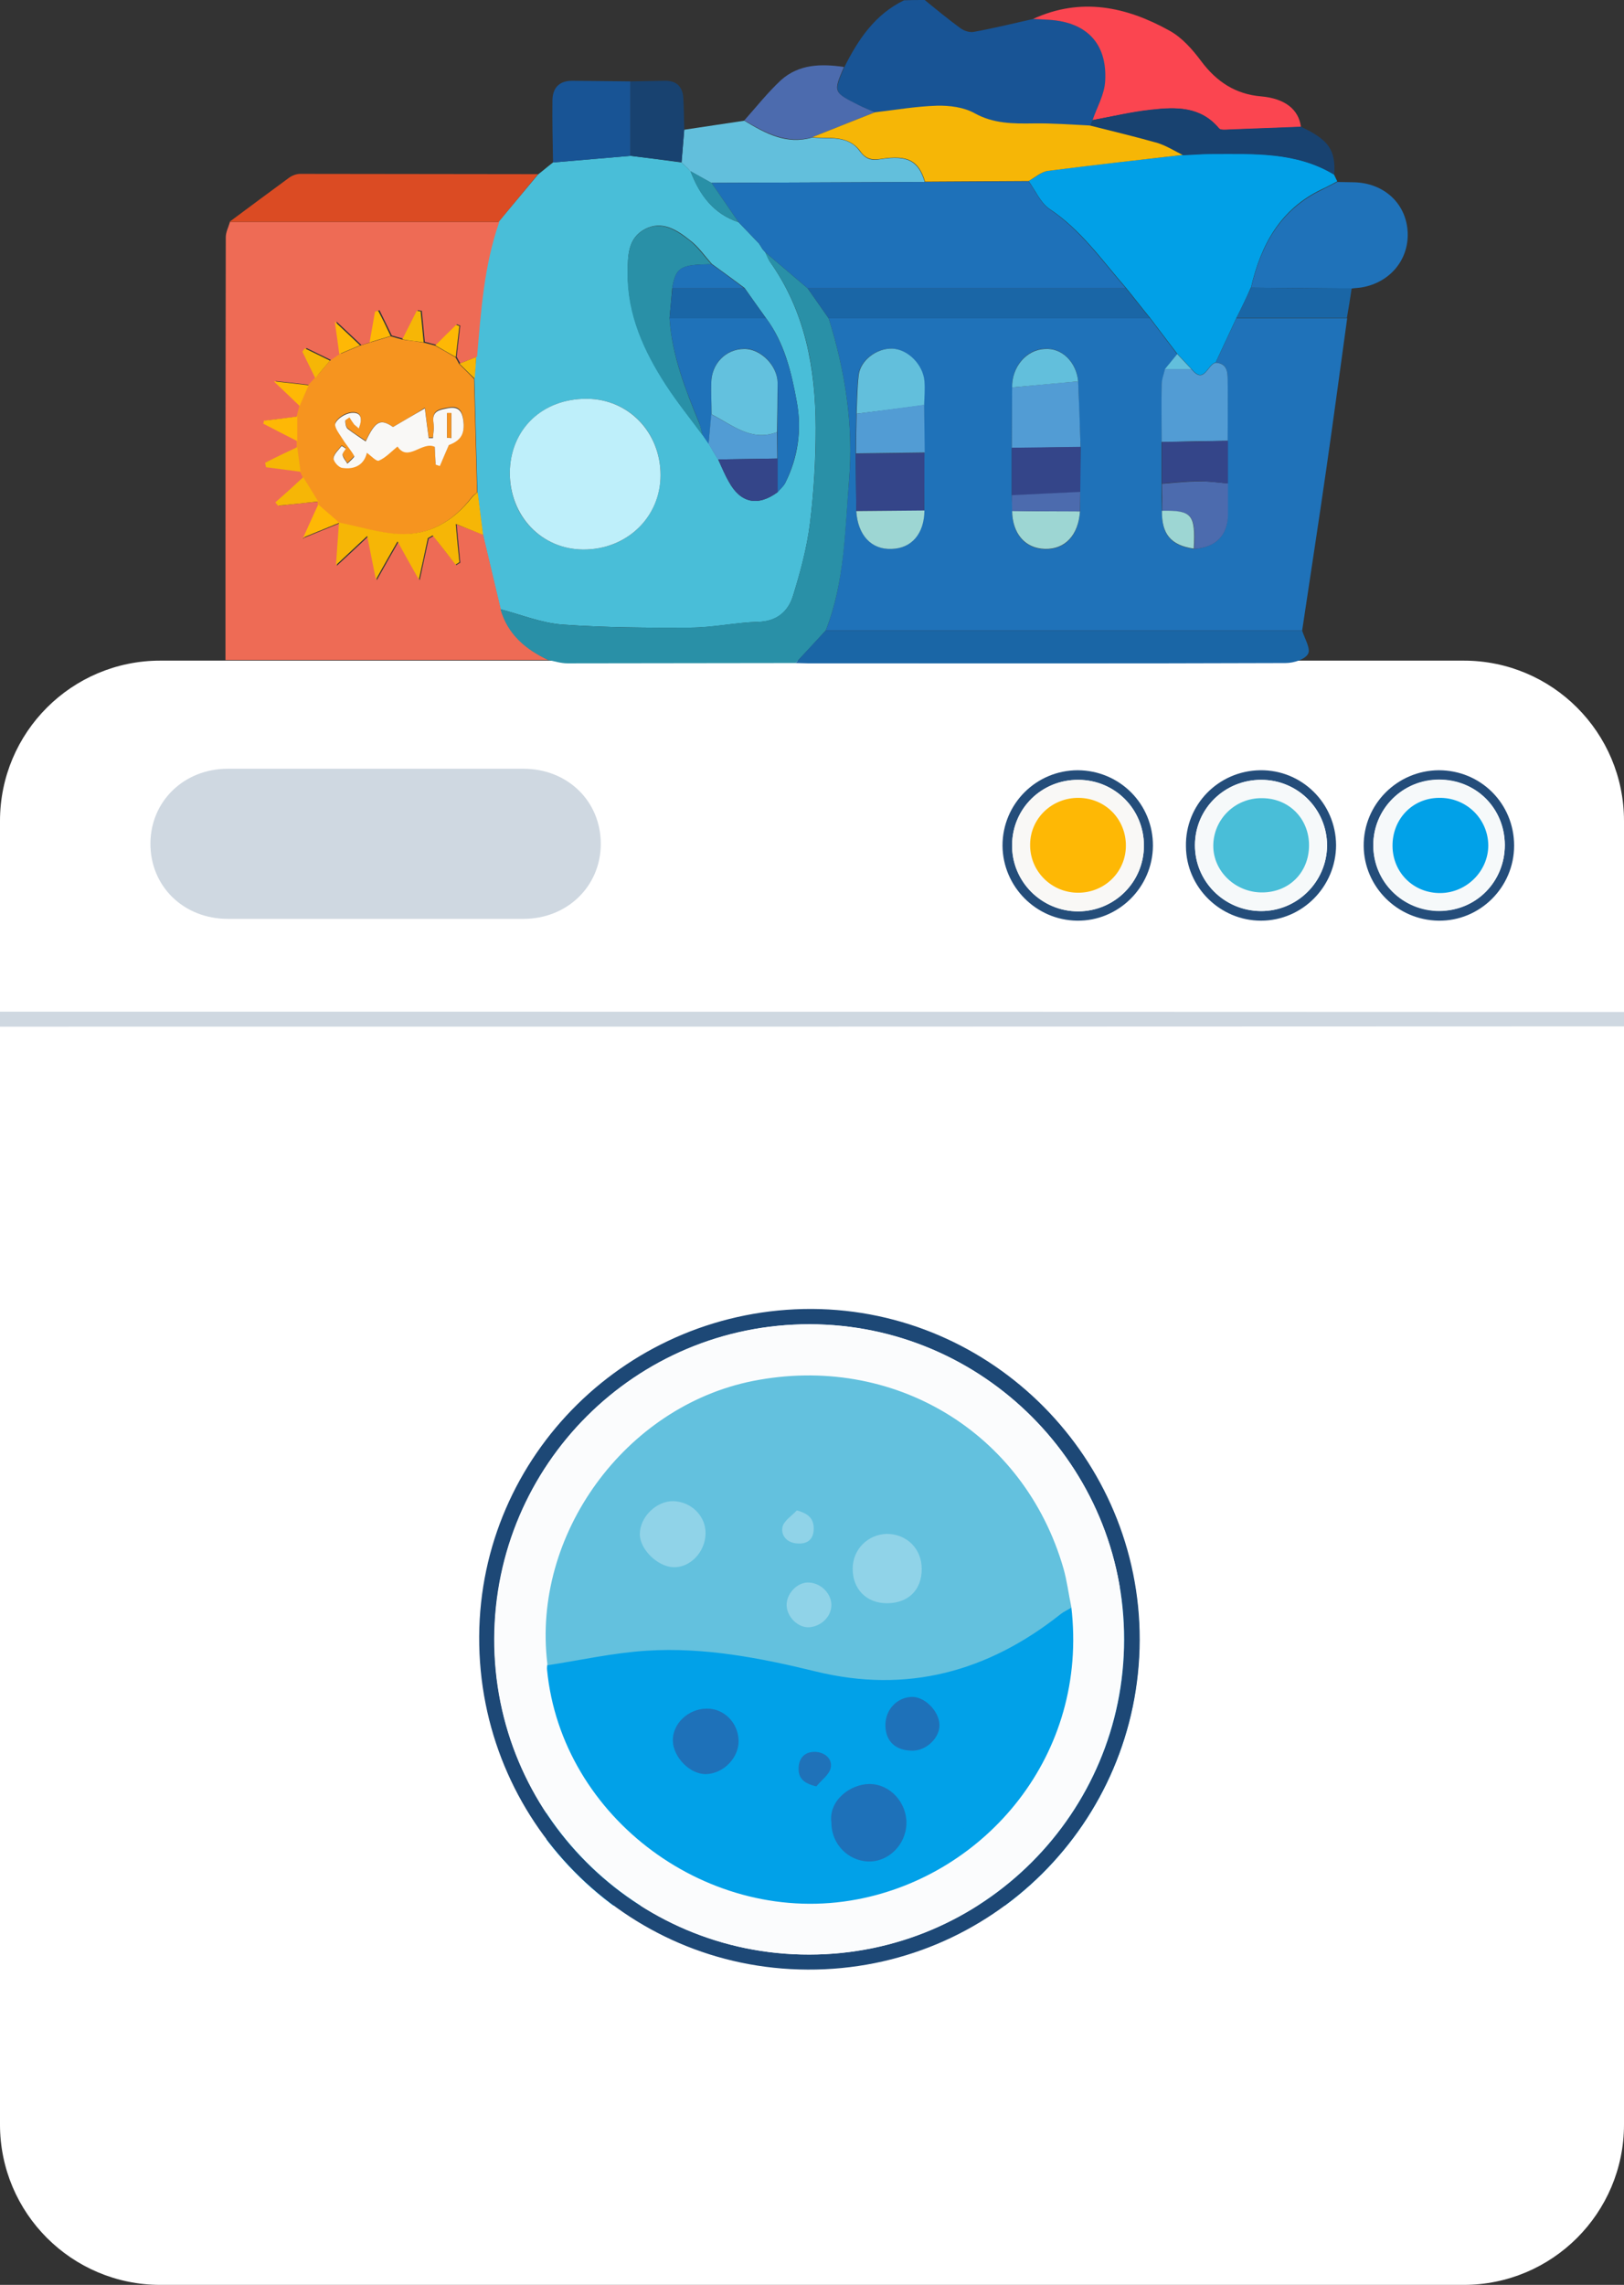 <?xml version="1.0" encoding="utf-8"?>
<!-- Generator: Adobe Illustrator 19.0.0, SVG Export Plug-In . SVG Version: 6.00 Build 0)  -->
<svg version="1.1" id="washer_pile_soap" xmlns="http://www.w3.org/2000/svg" xmlns:xlink="http://www.w3.org/1999/xlink" x="0px"
	 y="0px" width="540.9px" height="760.9px" viewBox="2015 -499.2 540.9 760.9"
	 style="enable-background:new 2015 -499.2 540.9 760.9;" xml:space="preserve">
<rect x="2015" y="-499.2" width="540.9" height="760.9" fill="#333333" stroke="none"/>
<style type="text/css">
	.st0{fill:#FFFFFF;}
	.st1{fill:#63C1DE;}
	.st2{fill:#01A1E8;}
	.st3{fill:#CFD8E1;}
	.st4{fill:#1D4876;}
	.st5{fill:#244D7A;}
	.st6{fill:#FBFCFD;}
	.st7{fill:#F6F9FA;}
	.st8{fill:#F9F8F6;}
	.st9{fill:#49BED8;}
	.st10{fill:#FEB805;}
	.st11{fill:#185495;}
	.st12{fill:#1F72B9;}
	.st13{fill:#EE6B55;}
	.st14{fill:#01A0E7;}
	.st15{fill:#2990A7;}
	.st16{fill:#1A66A6;}
	.st17{fill:#FB4550;}
	.st18{fill:#DB4B23;}
	.st19{fill:#62BFDC;}
	.st20{fill:#184270;}
	.st21{fill:#4C6BAE;}
	.st22{fill:#F6B606;}
	.st23{fill:#529CD4;}
	.st24{fill:#344589;}
	.st25{fill:#9DD6D3;}
	.st26{fill:#1E71B9;}
	.st27{fill:#F6941F;}
	.st28{fill:#BEEFFA;}
	.st29{fill:#90D3E8;}
</style>
<g>
	<path class="st0" d="M2502.5,261.7h-434.1c-29.5,0-53.4-23.9-53.4-53.4v-434.1c0-29.5,23.9-53.4,53.4-53.4h434.1
		c29.5,0,53.4,23.9,53.4,53.4v434.1C2555.9,237.8,2532,261.7,2502.5,261.7z"/>
	<circle class="st1" cx="2284.2" cy="46.9" r="88.6"/>
	<g id="waterwave1">
		<path class="st2" d="M2197.1,55.4c11.1-1.7,22.2-4.2,33.4-4.9c19-1.2,37.7,2.4,56.1,6.9c30.5,7.5,57.5,0.1,81.7-19.1
			c1-0.8,2.2-1.3,3.3-2c5.9,49.5-28.6,89.4-71.3,97.6c-49.1,9.4-98.6-27-103.4-76.5C2196.9,56.7,2197,56,2197.1,55.4z"/>
		<g id="waterwave1_1_">
			<path class="st2" d="M2477.2,55.4c11.1-1.7,22.2-4.2,33.4-4.9c19-1.2,37.7,2.4,56.1,6.9c30.5,7.5,57.5,0.1,81.7-19.1
				c1-0.8,2.2-1.3,3.3-2c5.9,49.5-28.6,89.4-71.3,97.6c-49.1,9.4-98.6-27-103.4-76.5C2477,56.7,2477.1,56,2477.2,55.4z"/>
		</g>
		<path class="st2" d="M2371.6,36.3c0,0,28.9-22,60.4,6.5c0,0,11.8,17.5,45.2,12.6l121.3,49.9l53.2-69v99.1h-454.8l0.2-80
			l138.9,54.4L2371.6,36.3z"/>
	</g>
	<path class="st0" d="M2537-97.2c-174.3-5.5-347.8-0.9-522-2.4v296.8c12,1.3,24-0.3,36,0.6c34,4,66,6,100,6c7,0,14,3,21,3
		c128.3,4.2,255.9-6.7,383.9-7.6V-96C2549.6-96.6,2543.3-97,2537-97.2z M2284,156.8c-60.8-0.2-109.7-49.8-109.5-110.9
		c0.3-60.5,49.9-109.4,110.7-109.1c60.3,0.2,109.4,49.8,109.3,110.2C2394.4,107.8,2345,157,2284,156.8z"/>
	<path class="st3" d="M2015-162.3c0,1.7,0,3.3,0,5c180.3,0,360.6,0,540.9-0.1c0-1.9,0-2.9,0-4.8
		C2375.6-162.3,2195.3-162.3,2015-162.3z"/>
	<path class="st3" d="M2139.8-193.2c-16.3,0-32.6,0-48.9,0c-14.8,0-25.9-10.9-25.8-25.2c0.1-14,11.2-24.8,25.8-24.8
		c32.8,0,65.6,0,98.4,0c14.8,0,25.9,10.9,25.8,25.2c-0.1,14-11.2,24.8-25.8,24.8C2172.7-193.2,2156.3-193.2,2139.8-193.2z"/>
	<path class="st4" d="M2394.6,46.9c-0.2,60.9-49.6,110.1-110.6,109.8c-60.8-0.2-109.7-49.8-109.4-110.9
		c0.3-60.5,49.9-109.3,110.8-109.1C2345.6-63,2394.7-13.5,2394.6,46.9z M2389.4,46.8c0-57.8-47-104.9-104.8-105
		c-57.9-0.1-104.8,46.8-105,104.7c-0.2,58,46.9,105.3,104.9,105.2C2342.4,151.6,2389.4,104.6,2389.4,46.8z"/>
	<path class="st5" d="M2519.3-217.6c0,13.9-11.4,25.2-25.2,25c-13.7-0.2-24.8-11.3-24.9-24.9c-0.1-13.8,11.1-25.1,25-25.2
		C2508.2-242.7,2519.3-231.6,2519.3-217.6z M2516.2-217.8c0-12.3-9.6-21.8-21.9-21.8c-12.2,0-21.9,9.8-21.9,21.9
		c0.1,12.1,9.9,21.8,22,21.8C2506.6-195.8,2516.2-205.5,2516.2-217.8z"/>
	<path class="st5" d="M2434.7-242.7c13.9-0.2,25.2,11,25.3,24.9c0,13.8-11.2,25.2-25,25.2c-13.6,0-24.9-11.1-25-24.7
		C2409.7-231.2,2420.8-242.5,2434.7-242.7z M2435.1-239.5c-12.2,0-22,9.6-22.1,21.7s9.7,21.9,21.9,22c12.1,0.1,22-9.7,22.1-21.8
		C2457-229.7,2447.2-239.5,2435.1-239.5z"/>
	<path class="st5" d="M2399-217.5c-0.1,13.8-11.5,25.1-25.3,24.9c-13.7-0.2-24.7-11.4-24.8-25c0-13.9,11.2-25.1,25.1-25.1
		C2388-242.6,2399.1-231.4,2399-217.5z M2374.2-239.5c-12.2-0.1-22,9.5-22.1,21.6c-0.2,12.2,9.8,22.2,22.1,22.2
		c12.1-0.1,21.8-9.8,21.8-21.9C2396-229.8,2386.3-239.5,2374.2-239.5z"/>
	<path class="st6" d="M2389.4,46.8c0,57.8-47,104.9-104.8,104.9c-58,0.1-105.2-47.2-104.9-105.2c0.2-57.9,47.2-104.7,105-104.7
		C2342.4-58.2,2389.5-11,2389.4,46.8z M2371.8,35.8c-0.9-4.2-1.4-8.5-2.6-12.7c-13.1-45.4-56.8-71.7-103.5-62.4
		c-42.5,8.5-73.6,51.2-68.4,94.1c0,0.7-0.2,1.3-0.1,2c4.8,49.6,54.3,85.9,103.4,76.5C2343.2,125.2,2377.7,85.3,2371.8,35.8z"/>
	<path class="st7" d="M2516.2-217.8c0,12.2-9.6,21.9-21.8,22c-12.2,0-22-9.7-22-21.8c-0.1-12.1,9.7-21.9,21.9-21.9
		C2506.5-239.6,2516.1-230,2516.2-217.8z M2494.8-201.8c8.8-0.1,15.9-7.3,15.9-15.9c0-8.9-7.4-15.9-16.5-15.8
		c-8.9,0.2-15.5,7.1-15.4,16.1C2478.9-208.5,2485.9-201.7,2494.8-201.8z"/>
	<path class="st7" d="M2435.1-239.5c12.2,0,21.9,9.8,21.9,21.9c-0.1,12.1-10,21.9-22.1,21.8c-12.1-0.1-21.9-9.9-21.9-22
		C2413-229.9,2422.9-239.6,2435.1-239.5z M2435.3-233.4c-9,0-16.2,7.1-16.2,16c0,8.5,7.4,15.5,16.2,15.5c9,0,15.7-6.7,15.7-15.7
		C2451-226.7,2444.3-233.4,2435.3-233.4z"/>
	<path class="st8" d="M2374.2-239.5c12.1,0.1,21.8,9.7,21.8,21.9c0,12.1-9.7,21.8-21.8,21.9c-12.3,0.1-22.3-10-22.1-22.2
		C2352.2-230,2362-239.6,2374.2-239.5z M2374.3-233.5c-8.8-0.1-16,6.8-16.2,15.5c-0.2,8.9,7,16.2,16,16.2c8.9,0,15.9-6.9,15.9-15.7
		C2390-226.4,2383.1-233.4,2374.3-233.5z"/>
	<g id="bottom1">
		<path id="bb12" class="st2" d="M2494.8-201.8c-8.9,0.1-15.9-6.7-16-15.6c-0.1-9,6.6-16,15.4-16.1c9.1-0.2,16.4,6.9,16.5,15.8
			C2510.7-209.1,2503.5-201.9,2494.8-201.8z"/>
		<path id="bb11" class="st9" d="M2435.3-233.4c9,0,15.7,6.8,15.7,15.7c0,9-6.6,15.7-15.7,15.7c-8.8,0-16.2-7-16.2-15.5
			C2419.1-226.3,2426.3-233.5,2435.3-233.4z"/>
		<path id="by1" class="st10" d="M2374.3-233.5c8.9,0.1,15.7,7.1,15.7,15.9s-7.1,15.7-15.9,15.7c-9,0-16.2-7.3-16-16.2
			C2358.2-226.7,2365.4-233.6,2374.3-233.5z"/>
	</g>
	<g>
		<path class="st11" d="M2323-499.2c3.9,3.2,7.8,6.4,11.9,9.4c1.2,0.9,3.1,1.5,4.5,1.2c6.6-1.2,13.2-2.8,19.8-4.3
			c1.8,0.1,3.6,0.2,5.4,0.3c12.4,0.8,19.3,8,18.6,20.3c-0.3,4.4-2.7,8.7-4.2,13.1c-0.3,0.6-0.6,1.2-0.9,1.9
			c-6.3-0.3-12.6-0.8-18.8-0.7c-6.8,0.1-13.2,0.1-19.6-3.4c-3.6-2-8.3-2.6-12.5-2.5c-6.9,0.2-13.8,1.4-20.7,2.2
			c-1.8-0.8-3.6-1.6-5.4-2.4c-8.5-4.3-8.5-4.3-4.9-12.7c4.6-9.2,10.2-17.6,19.9-22.3C2318.3-499.2,2320.6-499.2,2323-499.2z"/>
		<path class="st12" d="M2463.7-393.2c-2.3,16.6-4.5,33.2-6.9,49.8c-2.6,18.1-5.4,36.1-8.1,54.2c-52.9,0-105.8,0-158.7,0
			c6.4-16.1,6.3-33.4,7.8-50.2c1.5-18.2-1.3-36.3-6.8-53.8c35.7,0,71.4,0,107,0c3,4,6.1,8,9.1,12c-1.4,1.7-2.7,3.3-4.1,5
			c-0.4,1.8-1,3.5-1.1,5.3c-0.1,6.3,0,12.6,0,19c0,4.6,0,9.2,0,13.8c0,3,0,6.1,0.1,9.1c-0.1,7.8,3,11.5,10.6,12.6
			c7.3-0.5,11.3-4.5,11.3-11.4c0-3.5,0-6.9,0-10.4c0-4.7,0-9.5,0-14.2c0-6.8,0.1-13.6,0-20.4c0-2.7-0.3-5.5-4-5.6
			c2.3-4.9,4.6-9.9,6.9-14.8C2439.1-393.2,2451.4-393.2,2463.7-393.2z M2352.1-329c0.1,7.6,4.3,12.5,10.9,12.7
			c6.7,0.2,11.2-4.6,11.7-12.5c0-2.2,0.1-4.3,0.1-6.5c0-5,0-10,0.1-15.1c-0.3-7.3-0.6-14.6-0.8-21.9c-0.6-6.4-5.4-11.1-11.1-10.8
			c-6.2,0.3-11,6-10.9,12.8c0,6.7-0.1,13.5-0.1,20.2c0,5.3,0,10.6,0,15.8C2352.1-332.5,2352.1-330.7,2352.1-329z M2322.7-364.3
			c0-2.7,0.3-5.3,0.1-8c-0.5-5.5-5.6-10.6-10.7-10.8c-5.2-0.2-10.6,3.9-11.2,8.8c-0.5,4.3-0.5,8.6-0.7,12.9
			c-0.1,4.4-0.2,8.8-0.2,13.2c0.1,6.4,0.1,12.7,0.2,19.1c0.5,8,5,12.9,11.7,12.7c6.7-0.2,10.8-5.1,10.9-12.8c0-6.4,0-12.8,0.1-19.3
			C2322.9-353.7,2322.8-359,2322.7-364.3z"/>
		<path class="st9" d="M2194.2-441.1c1.7-1.3,3.3-2.7,5-4c8.6-0.7,17.2-1.5,25.8-2.2c5.7,0.7,11.3,1.4,17,2.2c0.7,0.6,1.3,1.3,2,1.9
			c0.3,0.3,0.7,0.7,1,1l0,0c3,7.9,7.6,14.2,16,17c2.3,2.4,4.5,4.7,6.8,7.1c0.4,0.6,0.8,1.3,1.2,1.9c0.3,0.3,0.6,0.7,0.9,1
			c0.5,1,0.9,2.1,1.5,3.1c11.8,16.6,15.2,35.5,15.3,55.2c0,10.6-0.6,21.3-1.9,31.8c-1,8.2-3.2,16.3-5.6,24.1
			c-1.6,5.4-5.4,8.8-11.8,8.9c-7.4,0.2-14.8,1.9-22.3,1.9c-14.2,0.1-28.5,0-42.7-1c-7-0.5-13.8-3.3-20.7-5.1
			c-2-8.3-3.9-16.6-5.9-24.9c-0.6-4.7-1.2-9.4-1.8-14.2c-0.3-12.6-0.7-25.2-1-37.8c0.2-2.4,0.4-4.8,0.6-7.2
			c1.3-15.2,2.3-30.4,7.4-44.9C2185.4-430.6,2189.8-435.8,2194.2-441.1z M2254.2-346.2c1.2,2.5,2.2,5.1,3.6,7.5
			c3.9,7.1,9.7,8.2,16.2,3.4c0.8-1,1.9-1.9,2.5-3c4.3-8.5,5.6-17.7,3.9-27c-1.8-9.9-4.1-19.7-10.3-28c-2.4-3.3-4.7-6.6-7.1-10
			c-3.6-2.7-7.3-5.4-10.9-8c-2.4-2.7-4.5-5.8-7.3-7.9c-4.3-3.4-9.2-6.7-15-3.7c-5.7,3-5.7,8.9-5.7,14.4c-0.1,14,5.4,26.1,12.8,37.5
			c3.7,5.8,8.1,11.2,12.2,16.7c0.7,1,1.3,1.9,2,2.9C2252.1-349.7,2253.1-347.9,2254.2-346.2z M2184.8-341.7
			c-0.1,14.3,10.5,25.4,24.4,25.5c14.5,0.1,25.7-10.6,25.8-24.8c0-14.3-10.6-25.3-24.5-25.4C2195.7-366.5,2184.9-356.2,2184.8-341.7
			z"/>
		<path class="st13" d="M2175.9-321.2c2,8.3,3.9,16.6,5.9,24.9c2.4,8.3,8.3,13.3,15.9,16.9c-35.6,0-71.3,0-107.6,0
			c0-1.9,0-3.6,0-5.4c0-45.1,0-90.3,0.1-135.4c0-1.7,0.9-3.4,1.4-5.1c29.9,0,59.8,0,89.7,0c-5.1,14.5-6.1,29.8-7.4,44.9
			c-1.9,0.7-3.7,1.5-5.6,2.2c-0.4-0.7-0.8-1.4-1.2-2.2c0.4-3.5,0.8-6.9,1.2-10.4c-0.3-0.1-0.7-0.2-1.1-0.4c-2.3,2.3-4.6,4.6-6.9,6.8
			c-1.3-0.3-2.6-0.7-3.8-1c-0.3-3.4-0.7-6.9-1-10.3c-0.4-0.1-0.8-0.1-1.3-0.2c-1.6,3.2-3.2,6.3-4.8,9.5c-1.3-0.4-2.6-0.7-3.9-1.1
			c-1.4-2.8-2.7-5.6-4.1-8.4c-0.3,0.1-0.7,0.2-1,0.4c-0.6,3.4-1.2,6.8-1.8,10.2c-1.1,0.3-2.1,0.7-3.2,1c-2.4-2.3-4.8-4.5-8.3-7.8
			c0.6,4.7,1,7.7,1.5,10.8c-1,0.7-2.1,1.4-3.1,2.1c-2.8-1.4-5.6-2.7-8.4-4.1c-0.3,0.4-0.5,0.7-0.8,1.1c1.4,2.9,2.9,5.9,4.3,8.8
			c-0.7,0.8-1.5,1.6-2.2,2.4c-3.4-0.4-6.7-0.8-11.6-1.3c3.5,3.4,6.1,5.8,8.6,8.2c-0.3,1.2-0.6,2.4-0.9,3.6c-3.7,0.5-7.4,1-11.1,1.4
			c-0.1,0.3-0.2,0.7-0.2,1c3.8,1.9,7.6,3.9,11.3,5.8c0,0.6,0,1.3,0,1.9c-3.6,1.7-7.2,3.5-10.8,5.2c0.1,0.5,0.2,1,0.3,1.5
			c3.8,0.5,7.7,1,11.5,1.5c0.3,0.6,0.6,1.3,0.9,1.9c-3.1,2.8-6.2,5.6-9.3,8.4c0.3,0.4,0.6,0.7,0.9,1.1c4.5-0.5,9-1,13.4-1.4
			c0,0.3,0,0.6,0,1c-1.7,3.7-3.3,7.3-5,11c-0.1,0.1-0.3,0.1-0.4,0.2c-0.1,0,0,0.2-0.1,0.3c0.1-0.1,0.3-0.3,0.4-0.4
			c4-1.6,8-3.3,12-4.9h-0.1c-0.3,4.4-0.6,8.8-1,14.2c3.8-3.5,6.9-6.4,10.4-9.7c1,5.1,1.9,9.4,2.9,14.5c2.6-4.7,4.8-8.5,7.2-12.7
			c2.3,4.2,4.5,8.1,7.1,12.7c1.1-5.3,2.1-9.6,3-13.8c0.5-0.3,1.1-0.6,1.6-0.9c2.5,3.2,5,6.5,7.6,9.7c0.4-0.3,0.9-0.6,1.3-0.8
			c-0.4-3.9-0.7-7.9-1.2-12.7C2170.5-323.3,2173.2-322.2,2175.9-321.2z"/>
		<path class="st14" d="M2426.8-393.3c-2.3,4.9-4.6,9.9-6.9,14.8c-2.8,0.6-3.8,7.5-8.1,2.1c-1.6-1.7-3.1-3.3-4.7-5
			c-3-4-6.1-8-9.1-12c-2.7-3.3-5.3-6.7-8-10c-8-9.2-15-19.3-25.4-26.2c-3-2-4.7-6.1-7-9.3c2.2-1.2,4.3-3.1,6.5-3.4
			c14.9-2,29.9-3.6,44.8-5.3c3.1-0.1,6.3-0.4,9.4-0.4c14.1,0,28.3-0.8,41,6.9c0.4,0.8,0.7,1.5,1.1,2.3c-1.8,0.9-3.5,1.9-5.3,2.7
			c-13.7,6.6-20.1,18.4-23.4,32.5C2430.1-400,2428.5-396.6,2426.8-393.3z"/>
		<path class="st15" d="M2197.6-279.4c-7.5-3.5-13.5-8.5-15.9-16.9c6.9,1.8,13.7,4.6,20.7,5.1c14.2,1,28.5,1.1,42.7,1
			c7.4-0.1,14.8-1.7,22.3-1.9c6.4-0.2,10.2-3.6,11.8-8.9c2.4-7.9,4.6-16,5.6-24.1c1.3-10.5,2-21.2,1.9-31.8
			c0-19.7-3.5-38.7-15.3-55.2c-0.7-0.9-1-2-1.5-3.1c4.7,4,9.4,8,14.1,12c2.3,3.3,4.7,6.7,7,10c5.5,17.5,8.3,35.5,6.8,53.8
			c-1.4,16.8-1.4,34.1-7.8,50.2c-3.3,3.6-6.6,7.2-10,10.8c-25.3,0-50.7,0.1-76,0.1C2201.8-278.3,2199.7-279,2197.6-279.4z"/>
		<path class="st16" d="M2280-278.4c3.3-3.6,6.6-7.2,10-10.8c52.9,0,105.8,0,158.7,0c0.8,2.6,2.9,6,2,7.7c-1,1.9-4.8,3.1-7.5,3.1
			c-53.1,0.2-106.2,0.1-159.2,0.1C2282.7-278.3,2281.3-278.4,2280-278.4z"/>
		<path class="st17" d="M2378.9-459.2c1.5-4.4,4-8.6,4.2-13.1c0.7-12.4-6.2-19.5-18.6-20.3c-1.8-0.1-3.6-0.2-5.4-0.3
			c15.9-7.3,31-4.1,45.4,3.9c4.2,2.3,7.7,6.3,10.6,10.2c5.1,6.8,11.4,11,20,11.7c7.8,0.7,12.5,4.3,13.2,10.2
			c-7.9,0.3-15.9,0.6-23.8,0.9c-1.2,0-2.9,0.2-3.5-0.4c-6.1-7.4-14.3-7.2-22.5-6.2C2391.9-461.9,2385.4-460.4,2378.9-459.2z"/>
		<path class="st12" d="M2431.7-403.4c3.3-14.1,9.7-25.9,23.4-32.5c1.8-0.9,3.5-1.8,5.3-2.7c1.8,0,3.7,0.1,5.5,0.1
			c9.8,0.2,17.1,6.7,17.9,15.9c0.8,9.4-5.5,17.4-15.2,19.1c-1.1,0.2-2.3,0.2-3.5,0.4C2454.1-403.2,2442.9-403.3,2431.7-403.4z"/>
		<path class="st18" d="M2181.1-425.3c-29.9,0-59.8,0-89.7,0c6.6-4.9,13.3-9.9,20-14.8c1-0.7,2.4-1.2,3.6-1.2
			c26.4,0,52.8,0.1,79.2,0.1C2189.8-435.8,2185.4-430.6,2181.1-425.3z"/>
		<path class="st19" d="M2244-443.2c-0.7-0.6-1.3-1.3-2-1.9c0.3-3.6,0.6-7.3,0.9-10.9c6.7-1,13.3-2,20-3c7,4.2,14,8.1,22.6,5.6
			c5.6,0.6,11.9-1,15.9,4.6c1.9,2.6,3.8,3.2,7,2.6c8.9-1.4,12.5,0.6,14.6,7.6c-23.7,0.1-47.4,0.2-71.1,0.3c-2.3-1.3-4.7-2.6-7-3.9
			l0,0C2244.7-442.5,2244.3-442.9,2244-443.2z"/>
		<path class="st20" d="M2378.9-459.2c6.5-1.2,13-2.8,19.6-3.5c8.2-0.9,16.4-1.1,22.5,6.2c0.5,0.7,2.3,0.5,3.5,0.4
			c7.9-0.3,15.9-0.6,23.8-0.9c9.3,4.4,11.6,7.7,11.1,16c-12.7-7.7-26.9-6.9-41-6.9c-3.1,0-6.3,0.3-9.4,0.4c-2.8-1.4-5.5-3.1-8.4-4
			c-7.4-2.2-15-3.9-22.5-5.8C2378.3-457.9,2378.6-458.5,2378.9-459.2z"/>
		<path class="st11" d="M2225-447.3c-8.6,0.7-17.2,1.5-25.8,2.2c-0.1-6.9-0.3-13.9-0.2-20.8c0.1-4,2.2-6.4,6.6-6.4
			c6.5,0.1,12.9,0.1,19.4,0.2C2225-463.9,2225-455.6,2225-447.3z"/>
		<path class="st21" d="M2285.5-453.5c-8.6,2.4-15.6-1.5-22.6-5.6c4-4.5,7.8-9.3,12.2-13.4c6-5.4,13.5-5.5,21-4.4
			c-3.6,8.4-3.6,8.4,4.9,12.7c1.8,0.9,3.6,1.6,5.4,2.4C2299.4-459,2292.4-456.2,2285.5-453.5z"/>
		<path class="st20" d="M2225-447.3c0-8.3,0-16.5,0-24.8c3.8-0.1,7.5-0.1,11.3-0.2c4.1-0.1,6.1,2,6.3,5.9c0.2,3.4,0.2,6.9,0.3,10.3
			c-0.3,3.6-0.6,7.3-0.9,10.9C2236.3-445.9,2230.7-446.6,2225-447.3z"/>
		<path class="st16" d="M2431.7-403.4c11.2,0.1,22.3,0.2,33.5,0.2c-0.5,3.3-1,6.6-1.6,9.9c-12.3,0-24.6,0-36.8,0
			C2428.5-396.6,2430.1-400,2431.7-403.4z"/>
		<path class="st22" d="M2285.5-453.5c7-2.8,13.9-5.5,20.9-8.3c6.9-0.8,13.8-2,20.7-2.2c4.2-0.1,8.9,0.5,12.5,2.5
			c6.3,3.5,12.8,3.5,19.6,3.4c6.3-0.1,12.6,0.4,18.8,0.7c7.5,1.9,15.1,3.7,22.5,5.8c2.9,0.9,5.6,2.6,8.4,4
			c-15,1.7-29.9,3.4-44.8,5.3c-2.3,0.3-4.4,2.2-6.5,3.4c-11.5,0.1-23,0.1-34.5,0.2c-2.1-7-5.7-9-14.6-7.6c-3.2,0.5-5.2,0-7-2.6
			C2297.3-454.5,2291-452.9,2285.5-453.5z"/>
		<path class="st16" d="M2291-393.2c-2.3-3.3-4.7-6.7-7-10c35.3,0,70.7,0,106,0c2.7,3.3,5.3,6.7,8,10
			C2362.3-393.2,2326.6-393.2,2291-393.2z"/>
		<path class="st23" d="M2411.8-376.3c4.3,5.4,5.4-1.6,8.1-2.1c3.7,0.2,4,2.9,4,5.6c0.1,6.8,0,13.6,0,20.4c-7.3,0.1-14.7,0.2-22,0.4
			c0-6.3-0.1-12.6,0-19c0-1.8,0.7-3.5,1.1-5.3C2406-376.3,2408.9-376.3,2411.8-376.3z"/>
		<path class="st23" d="M2374.1-372.2c0.3,7.3,0.6,14.6,0.8,21.9c-7.6,0.1-15.3,0.2-22.9,0.3c0-6.7,0.1-13.5,0.1-20.2
			C2359.4-370.9,2366.7-371.6,2374.1-372.2z"/>
		<path class="st24" d="M2300.2-329c-0.1-6.4-0.1-12.7-0.2-19.1c7.6-0.1,15.3-0.2,22.9-0.3c0,6.4,0,12.8-0.1,19.3
			C2315.3-329.1,2307.7-329.1,2300.2-329z"/>
		<path class="st19" d="M2300.3-361.4c0.2-4.3,0.2-8.6,0.7-12.9c0.6-4.9,6-9,11.2-8.8c5.1,0.2,10.2,5.2,10.7,10.8
			c0.2,2.6,0,5.3-0.1,8C2315.3-363.3,2307.8-362.3,2300.3-361.4z"/>
		<path class="st24" d="M2352-350.1c7.6-0.1,15.3-0.2,22.9-0.3c0,5,0,10-0.1,15.1c-7.6,0.4-15.2,0.7-22.8,1.1
			C2352-339.5,2352-344.8,2352-350.1z"/>
		<path class="st23" d="M2300.3-361.4c7.5-1,15-2,22.5-3c0.1,5.3,0.1,10.6,0.2,15.9c-7.6,0.1-15.3,0.2-22.9,0.3
			C2300.1-352.5,2300.2-356.9,2300.3-361.4z"/>
		<path class="st21" d="M2424-338.2c0,3.5,0,6.9,0,10.4c-0.1,6.9-4,10.9-11.3,11.4c0.6-11.4-0.6-12.9-10.6-12.6c0-3,0-6.1-0.1-9.1
			c4.1-0.3,8.2-0.8,12.3-0.8C2417.5-339,2420.7-338.5,2424-338.2z"/>
		<path class="st24" d="M2424-338.2c-3.2-0.3-6.5-0.8-9.7-0.8c-4.1,0-8.2,0.5-12.3,0.8c0-4.6,0-9.2,0-13.8c7.3-0.1,14.7-0.2,22-0.4
			C2424-347.7,2424-342.9,2424-338.2z"/>
		<path class="st25" d="M2374.7-328.9c-0.5,7.9-5,12.7-11.7,12.5c-6.6-0.2-10.8-5.1-10.9-12.7
			C2359.6-328.9,2367.2-328.9,2374.7-328.9z"/>
		<path class="st25" d="M2300.2-329c7.6-0.1,15.1-0.1,22.7-0.2c-0.1,7.8-4.3,12.6-10.9,12.8C2305.2-316.1,2300.7-321,2300.2-329z"/>
		<path class="st19" d="M2374.1-372.2c-7.3,0.7-14.6,1.3-22,2c-0.1-6.8,4.7-12.5,10.9-12.8C2368.7-383.4,2373.5-378.6,2374.1-372.2z
			"/>
		<path class="st21" d="M2374.7-328.9c-7.5,0-15-0.1-22.6-0.1c0-1.8-0.1-3.5-0.1-5.3c7.6-0.4,15.2-0.7,22.8-1.1
			C2374.8-333.2,2374.7-331,2374.7-328.9z"/>
		<path class="st25" d="M2402-329.1c10-0.2,11.2,1.2,10.6,12.6C2405-317.6,2401.9-321.3,2402-329.1z"/>
		<path class="st19" d="M2411.8-376.3c-2.9,0-5.8,0-8.8,0c1.4-1.7,2.7-3.3,4.1-5C2408.7-379.6,2410.3-377.9,2411.8-376.3z"/>
		<path class="st26" d="M2390-403.2c-35.3,0-70.7,0-106,0c-4.7-4-9.4-8-14.1-12c-0.3-0.3-0.6-0.7-0.9-1c-0.4-0.6-0.8-1.3-1.2-1.9
			c-2.3-2.4-4.5-4.7-6.8-7.1c-3-4.4-6-8.7-9-13.1c23.7-0.1,47.4-0.2,71.1-0.3c11.5-0.1,23-0.1,34.5-0.2c2.3,3.2,4,7.3,7,9.3
			C2375-422.5,2382-412.4,2390-403.2z"/>
		<path class="st27" d="M2124.9-379.1c1-0.7,2.1-1.4,3.1-2.1c2.3-1,4.6-1.9,6.9-2.9c1.1-0.3,2.1-0.7,3.2-1c2.3-0.7,4.7-1.4,7-2.1
			c1.3,0.4,2.6,0.7,3.9,1.1c2.4,0.3,4.8,0.6,7.1,1c1.3,0.3,2.6,0.7,3.8,1c2.3,1.3,4.6,2.6,6.8,3.9c0.4,0.7,0.8,1.4,1.2,2.2
			c1.7,1.7,3.4,3.3,5,5c0.3,12.6,0.7,25.2,1,37.8c-0.6,0.5-1.4,1-1.8,1.6c-6.2,8.1-14.4,12.9-24.7,12.3c-6.6-0.4-13.1-2.5-19.7-3.8
			h0.1c-2.3-2-4.7-4-7-6.1c0-0.3,0-0.6,0-1c-1.7-2.7-3.3-5.4-5-8.1c-0.3-0.6-0.6-1.3-0.9-1.9c-0.4-2.7-0.7-5.5-1.1-8.2
			c0-0.6,0-1.3,0-1.9c0-2.7,0-5.5,0-8.2c0.3-1.2,0.6-2.4,0.9-3.6c1-2.3,2-4.6,3-6.9c0.7-0.8,1.5-1.6,2.2-2.4
			C2121.7-375.2,2123.3-377.2,2124.9-379.1z M2145.9-357c-4.2-2.9-5.8-2.2-9.1,4.6c-2-1.4-4.1-2.6-6-4.2c-0.6-0.5-0.7-1.7-0.8-2.7
			c0-0.4,0.9-0.8,1.4-1.1c0.5,0.8,1.1,1.6,1.6,2.4c0.2,0.3,0.6,0.6,1.5,1.3c1.3-3.3,0.8-5.5-2.5-5.2c-2,0.2-4.6,1.8-5.3,3.5
			c-0.5,1.3,1.5,3.7,2.6,5.5c1.2,1.9,2.7,3.5,3.7,5.4c0.2,0.3-1.5,1.6-2.3,2.5c-0.6-1-1.4-1.9-1.6-2.9c-0.1-0.6,0.7-1.4,1.1-2.1
			c-0.5-0.3-1-0.6-1.4-0.9c-1,1.4-2.6,2.7-2.7,4.1c-0.1,1,1.7,3,2.8,3.2c4.3,0.7,7.4-1.1,8.3-5c1.3,0.9,3.2,3,4,2.6
			c2.3-1,4.1-3,6.2-4.7c3.5,5.3,8.2-1.9,12.4,0.1c0.1,2,0.2,3.9,0.3,5.9c0.5,0.2,1,0.3,1.4,0.5c0.9-2.2,1.9-4.3,3-7
			c4-1.5,5.4-3.7,4.8-8.3c-0.4-2.8-1.4-4.7-4.9-4c-2.9,0.5-5.7,0.8-5,5c0.3,1.6-0.1,3.3-0.2,5c-0.5,0-1,0-1.4,0
			c-0.4-2.9-0.8-5.8-1.3-9.9C2152.7-360.9,2149.5-359.1,2145.9-357z"/>
		<path class="st28" d="M2184.8-341.7c0.1-14.5,10.8-24.8,25.7-24.7c13.9,0.1,24.5,11.2,24.5,25.4c0,14.1-11.3,24.9-25.8,24.8
			C2195.3-316.3,2184.8-327.4,2184.8-341.7z"/>
		<path class="st12" d="M2251-351.4c-0.7-1-1.3-1.9-2-2.9c-0.4-1.4-0.7-2.9-1.2-4.3c-4.6-11.2-9-22.4-9.8-34.7c10.7,0,21.4,0,32.1,0
			c6.1,8.3,8.5,18.1,10.3,28c1.7,9.3,0.3,18.4-3.9,27c-0.6,1.1-1.6,2-2.5,3c0-3.7,0-7.5,0-11.2c0-2.9-0.1-5.9-0.1-8.8
			c0.1-5.5,0.2-11,0.1-16.5c-0.1-5.9-5.8-11.4-11.2-11.3c-6.1,0.2-10.8,4.9-10.9,11.3c-0.1,3.5,0.1,7,0.1,10.5
			C2251.7-358,2251.3-354.7,2251-351.4z"/>
		<path class="st15" d="M2238-393.2c0.8,12.3,5.2,23.5,9.8,34.7c0.6,1.4,0.8,2.8,1.2,4.3c-4.1-5.6-8.4-10.9-12.2-16.7
			c-7.4-11.4-12.9-23.5-12.8-37.5c0.1-5.5,0.1-11.4,5.7-14.4c5.8-3,10.6,0.3,15,3.7c2.8,2.2,4.9,5.3,7.3,7.9
			c-10.4,0.1-11.9,1-13.1,8C2238.6-399.9,2238.3-396.6,2238-393.2z"/>
		<path class="st22" d="M2127.9-325.2c6.6,1.3,13.1,3.4,19.7,3.8c10.3,0.6,18.4-4.2,24.7-12.3c0.5-0.6,1.2-1.1,1.8-1.6
			c0.6,4.7,1.2,9.4,1.8,14.2c-2.7-1.1-5.4-2.1-9.1-3.6c0.4,4.8,0.8,8.8,1.2,12.7c-0.4,0.3-0.9,0.6-1.3,0.8c-2.5-3.2-5-6.5-7.6-9.7
			c-0.5,0.3-1.1,0.6-1.6,0.9c-0.9,4.2-1.8,8.5-3,13.8c-2.6-4.6-4.8-8.5-7.1-12.7c-2.4,4.2-4.6,8-7.2,12.7c-1-5.1-1.9-9.3-2.9-14.5
			c-3.6,3.3-6.6,6.2-10.4,9.7C2127.3-316.4,2127.6-320.8,2127.9-325.2z"/>
		<path class="st16" d="M2238-393.2c0.3-3.3,0.6-6.7,1-10c8,0,16,0,24,0c2.4,3.3,4.7,6.6,7.1,10
			C2259.4-393.2,2248.7-393.2,2238-393.2z"/>
		<path class="st23" d="M2273.8-355.3c0,2.9,0.1,5.9,0.1,8.8c-6.6,0.1-13.2,0.2-19.8,0.3c-1-1.7-2.1-3.5-3.1-5.2
			c0.3-3.3,0.6-6.6,0.9-9.8C2258.8-357.8,2265.1-352,2273.8-355.3z"/>
		<path class="st24" d="M2254.2-346.2c6.6-0.1,13.2-0.2,19.8-0.3c0,3.7,0,7.5,0,11.2c-6.6,4.8-12.3,3.7-16.2-3.4
			C2256.4-341.1,2255.3-343.7,2254.2-346.2z"/>
		<path class="st12" d="M2262.9-403.2c-8,0-16,0-24,0c1.2-7.1,2.7-7.9,13.1-8C2255.7-408.6,2259.3-405.9,2262.9-403.2z"/>
		<path class="st15" d="M2252-438.3c3,4.4,6,8.7,9,13.1c-8.4-2.8-13.1-9.1-16-17C2247.3-440.9,2249.6-439.6,2252-438.3z"/>
		<path class="st22" d="M2173.1-373.1c-1.7-1.7-3.4-3.3-5.1-5c1.9-0.7,3.7-1.5,5.6-2.2C2173.5-378,2173.3-375.5,2173.1-373.1z"/>
		<path class="st15" d="M2267.8-418.2c0.4,0.6,0.8,1.3,1.2,1.9C2268.6-416.9,2268.2-417.5,2267.8-418.2z"/>
		<path class="st15" d="M2244-443.2c0.3,0.3,0.7,0.7,1,1C2244.7-442.5,2244.3-442.9,2244-443.2z"/>
		<path class="st22" d="M2116-340.3c1.7,2.7,3.3,5.4,5,8.1c-4.5,0.5-9,1-13.4,1.4c-0.3-0.4-0.6-0.7-0.9-1.1
			C2109.8-334.6,2112.9-337.4,2116-340.3z"/>
		<path class="st10" d="M2121-331.2c2.3,2,4.7,4,7,6.1c-4,1.6-8,3.3-12,4.9l0,0C2117.7-323.9,2119.3-327.6,2121-331.2z"/>
		<path class="st22" d="M2114-350.3c0.4,2.7,0.7,5.5,1.1,8.2c-3.8-0.5-7.7-1-11.5-1.5c-0.1-0.5-0.2-1-0.3-1.5
			C2106.8-346.9,2110.4-348.6,2114-350.3z"/>
		<path class="st10" d="M2166.8-380.3c-2.3-1.3-4.6-2.6-6.8-3.9c2.3-2.3,4.6-4.6,6.9-6.8c0.3,0.1,0.7,0.2,1.1,0.4
			C2167.6-387.2,2167.2-383.8,2166.8-380.3z"/>
		<path class="st10" d="M2114-360.5c0,2.7,0,5.5,0,8.2c-3.8-1.9-7.6-3.9-11.3-5.8c0.1-0.3,0.2-0.7,0.2-1
			C2106.6-359.5,2110.3-360,2114-360.5z"/>
		<path class="st22" d="M2156.1-385.2c-2.4-0.3-4.8-0.6-7.1-1c1.6-3.2,3.2-6.3,4.8-9.5c0.4,0.1,0.8,0.1,1.3,0.2
			C2155.4-392.1,2155.8-388.7,2156.1-385.2z"/>
		<path class="st10" d="M2145.1-387.3c-2.3,0.7-4.7,1.4-7,2.1c0.6-3.4,1.2-6.8,1.8-10.2c0.3-0.1,0.7-0.2,1-0.4
			C2142.4-393,2143.8-390.1,2145.1-387.3z"/>
		<path class="st22" d="M2124.9-379.1c-1.6,2-3.3,3.9-4.9,5.8c-1.4-2.9-2.9-5.9-4.3-8.8c0.3-0.4,0.6-0.7,0.8-1.1
			C2119.3-381.8,2122.1-380.5,2124.9-379.1z"/>
		<path class="st10" d="M2117.8-370.9c-1,2.3-2,4.6-3,6.9c-2.5-2.4-5.1-4.9-8.6-8.2C2111.1-371.7,2114.5-371.3,2117.8-370.9z"/>
		<path class="st10" d="M2134.9-384.2c-2.3,1-4.6,1.9-6.9,2.9c-0.4-3-0.8-6.1-1.5-10.8C2130.1-388.7,2132.5-386.5,2134.9-384.2z"/>
		<path class="st10" d="M2116-320.2c-0.1,0.1-0.3,0.3-0.4,0.4c0-0.1,0-0.2,0.1-0.3C2115.7-320.1,2115.9-320.2,2116-320.2L2116-320.2
			z"/>
		<path class="st8" d="M2145.9-357c3.6-2.1,6.8-4,10.6-6.2c0.5,4.1,0.9,7,1.3,9.9c0.5,0,1,0,1.4,0c0.1-1.7,0.5-3.4,0.2-5
			c-0.7-4.2,2.1-4.4,5-5c3.4-0.6,4.5,1.2,4.9,4c0.6,4.6-0.8,6.8-4.8,8.3c-1.1,2.6-2.1,4.8-3,7c-0.5-0.2-1-0.3-1.4-0.5
			c-0.1-2-0.2-3.9-0.3-5.9c-4.2-2-8.9,5.2-12.4-0.1c-2.1,1.7-3.9,3.7-6.2,4.7c-0.8,0.4-2.7-1.7-4-2.6c-0.9,3.9-4,5.7-8.3,5
			c-1.2-0.2-2.9-2.2-2.8-3.2c0.1-1.4,1.7-2.8,2.7-4.1c0.5,0.3,1,0.6,1.4,0.9c-0.4,0.7-1.2,1.5-1.1,2.1c0.2,1.1,1.1,2,1.6,2.9
			c0.8-0.8,2.4-2.1,2.3-2.5c-1-1.9-2.6-3.6-3.7-5.4c-1.1-1.8-3.1-4.2-2.6-5.5c0.7-1.7,3.4-3.3,5.3-3.5c3.4-0.3,3.8,1.9,2.5,5.2
			c-0.8-0.8-1.2-1-1.5-1.3c-0.6-0.8-1.1-1.6-1.6-2.4c-0.5,0.4-1.4,0.8-1.4,1.1c0,0.9,0.2,2.2,0.8,2.7c1.9,1.5,4,2.8,6,4.2
			C2140.1-359.2,2141.8-359.8,2145.9-357z M2163.9-353.4c0.5,0,0.9,0,1.4,0.1c0-2.8,0-5.6,0-8.3c-0.5,0-0.9,0-1.4,0
			C2163.9-358.9,2163.9-356.2,2163.9-353.4z"/>
		<path class="st1" d="M2273.8-355.3c-8.7,3.3-15-2.5-21.8-5.9c0-3.5-0.2-7-0.1-10.5c0.1-6.4,4.8-11.2,10.9-11.3
			c5.4-0.1,11.1,5.4,11.2,11.3C2274-366.3,2273.9-360.8,2273.8-355.3z"/>
		<path class="st27" d="M2163.9-353.4c0-2.8,0-5.5,0-8.3c0.5,0,0.9,0,1.4,0c0,2.8,0,5.6,0,8.3
			C2164.9-353.4,2164.4-353.4,2163.9-353.4z"/>
	</g>
	<g id="blue_circle_up1">
		<path class="st29" d="M2322,23.3c0,7-4.5,11.4-11.6,11.4c-6.9,0-11.5-4.8-11.4-11.7c0.1-6.3,5.1-11.3,11.5-11.4
			C2317.1,11.7,2322,16.6,2322,23.3z"/>
		<path class="st29" d="M2250,11.5c-0.1,6.2-5.2,11.5-10.9,11.2c-5.2-0.3-11-6-11-11c0-5.7,5.5-11.1,11.2-11
			C2245.3,0.9,2250.1,5.7,2250,11.5z"/>
		<path class="st29" d="M2277,35.4c-0.1-3.8,3.4-7.6,7.1-7.6c4.1,0,7.8,3.5,7.8,7.5c0,3.8-3.3,7.1-7.4,7.4
			C2280.8,42.9,2277.1,39.3,2277,35.4z"/>
		<path class="st29" d="M2280.4,3.8c4.6,1.2,5.8,3.4,5.6,6.7c-0.3,3.3-2.4,4.5-5.4,4.3c-3.5-0.2-5.5-2.6-5-5.4
			C2276,7.3,2278.7,5.6,2280.4,3.8z"/>
	</g>
	<g id="blue_circle_down1">
		<path class="st26" d="M2291.9,107.8c-1-7.5,6.4-12.9,12.7-12.9c6.8,0,12.4,6.1,12.3,13.1c-0.1,7-5.9,12.9-12.7,12.7
			C2297.4,120.5,2291.9,114.8,2291.9,107.8z"/>
		<path class="st26" d="M2261,80.5c0.1,5.6-4.9,10.8-10.6,11.1c-5.3,0.3-11.1-5.4-11.3-11c-0.2-5.7,5.1-10.8,11.3-10.8
			C2256.1,69.7,2260.9,74.5,2261,80.5z"/>
		<path class="st26" d="M2318.9,83.8c-5.6,0-8.9-3.1-9-8.3c-0.1-5.2,3.7-9.4,8.7-9.6c4.3-0.2,9.2,4.7,9.3,9.3
			C2328,79.5,2323.6,83.8,2318.9,83.8z"/>
		<path class="st12" d="M2286.9,95.7c-4.6-1.1-6.1-3-5.9-6.4s2.4-5.2,5.5-5.1c3.1,0.1,5.8,2.2,5.2,5.3
			C2291.2,91.8,2288.6,93.6,2286.9,95.7z"/>
	</g>
</g>
</svg>
